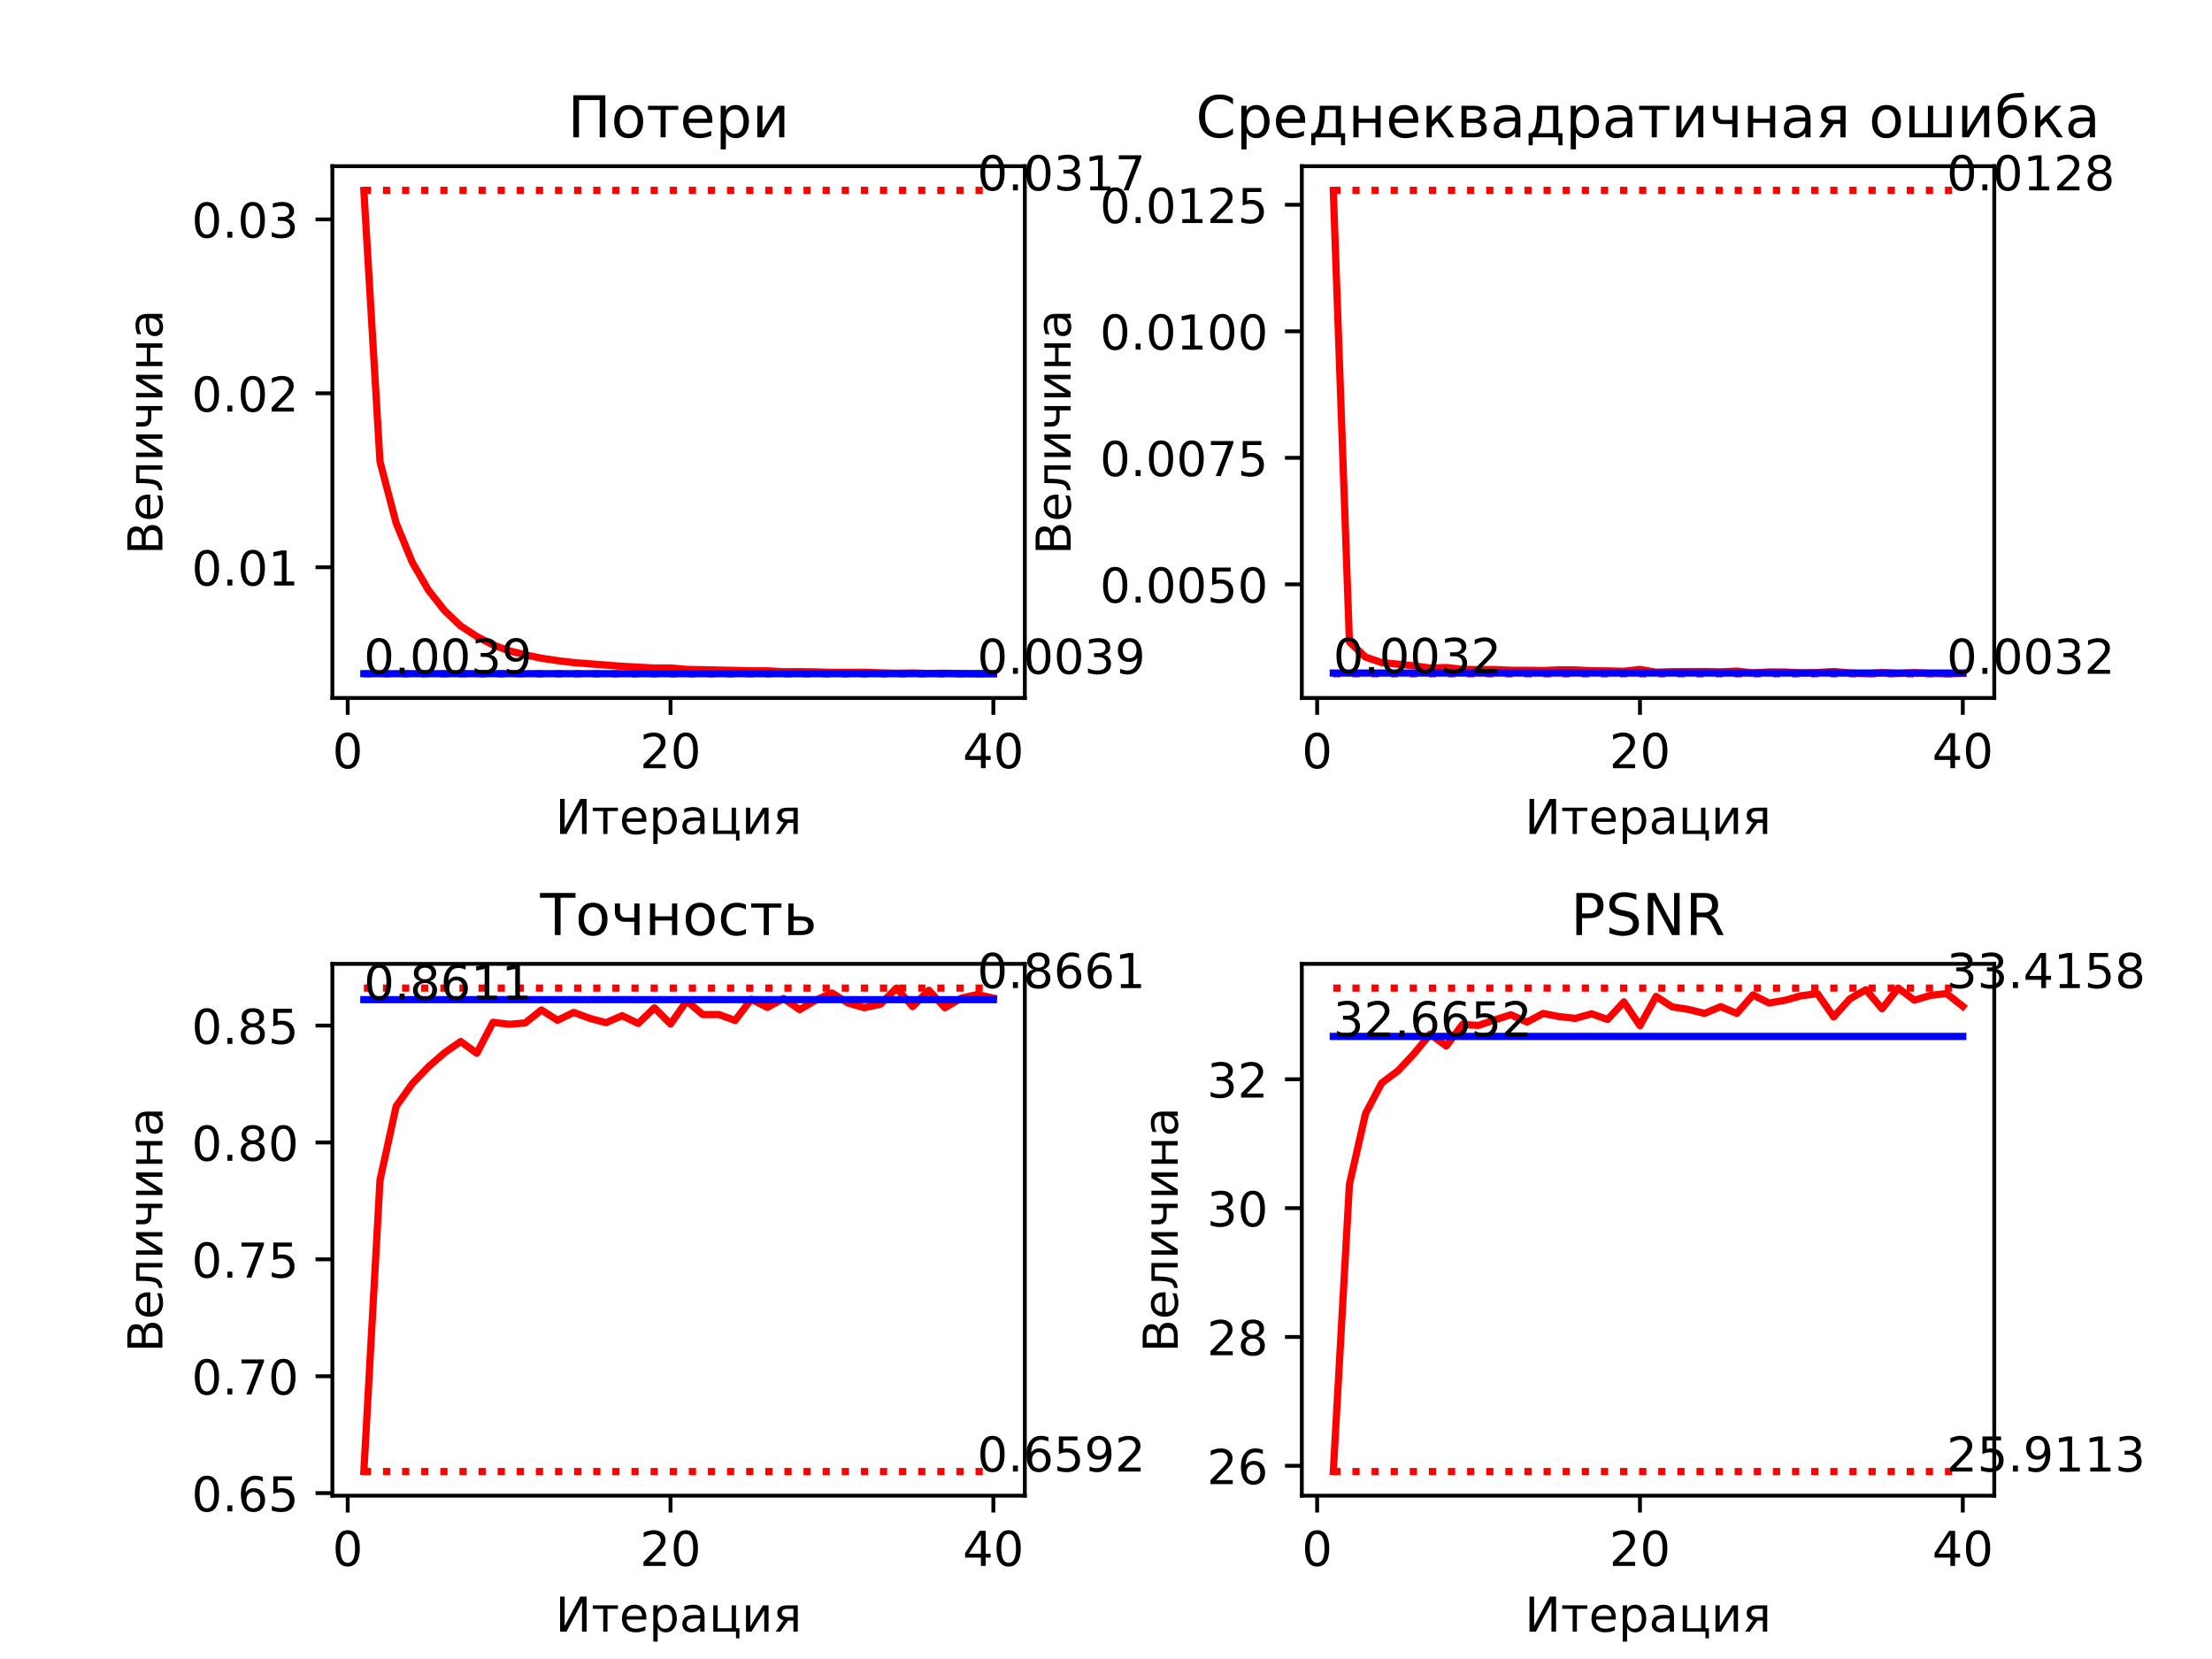 <?xml version="1.0" encoding="utf-8" standalone="no"?>
<!DOCTYPE svg PUBLIC "-//W3C//DTD SVG 1.1//EN"
  "http://www.w3.org/Graphics/SVG/1.1/DTD/svg11.dtd">
<!-- Created with matplotlib (http://matplotlib.org/) -->
<svg height="345pt" version="1.1" viewBox="0 0 460 345" width="460pt" xmlns="http://www.w3.org/2000/svg" xmlns:xlink="http://www.w3.org/1999/xlink">
 <defs>
  <style type="text/css">
*{stroke-linecap:butt;stroke-linejoin:round;}
  </style>
 </defs>
 <g id="figure_1">
  <g id="patch_1">
   <path d="M 0 345.6 
L 460.8 345.6 
L 460.8 0 
L 0 0 
z
" style="fill:#ffffff;"/>
  </g>
  <g id="axes_1">
   <g id="patch_2">
    <path d="M 69.12 145.152 
L 213.12 145.152 
L 213.12 34.56 
L 69.12 34.56 
z
" style="fill:#ffffff;"/>
   </g>
   <g id="matplotlib.axis_1">
    <g id="xtick_1">
     <g id="line2d_1">
      <defs>
       <path d="M 0 0 
L 0 3.5 
" id="ma424f1f63d" style="stroke:#000000;stroke-width:0.8;"/>
      </defs>
      <g>
       <use style="stroke:#000000;stroke-width:0.8;" x="72.309" xlink:href="#ma424f1f63d" y="145.152"/>
      </g>
     </g>
     <g id="text_1">
      <!-- 0 -->
      <defs>
       <path d="M 31.781 66.406 
Q 24.172 66.406 20.328 58.906 
Q 16.5 51.422 16.5 36.375 
Q 16.5 21.391 20.328 13.891 
Q 24.172 6.391 31.781 6.391 
Q 39.453 6.391 43.281 13.891 
Q 47.125 21.391 47.125 36.375 
Q 47.125 51.422 43.281 58.906 
Q 39.453 66.406 31.781 66.406 
z
M 31.781 74.219 
Q 44.047 74.219 50.516 64.516 
Q 56.984 54.828 56.984 36.375 
Q 56.984 17.969 50.516 8.266 
Q 44.047 -1.422 31.781 -1.422 
Q 19.531 -1.422 13.062 8.266 
Q 6.594 17.969 6.594 36.375 
Q 6.594 54.828 13.062 64.516 
Q 19.531 74.219 31.781 74.219 
z
" id="DejaVuSans-30"/>
      </defs>
      <g transform="translate(69.128 159.75)scale(0.1 -0.1)">
       <use xlink:href="#DejaVuSans-30"/>
      </g>
     </g>
    </g>
    <g id="xtick_2">
     <g id="line2d_2">
      <g>
       <use style="stroke:#000000;stroke-width:0.8;" x="139.442" xlink:href="#ma424f1f63d" y="145.152"/>
      </g>
     </g>
     <g id="text_2">
      <!-- 20 -->
      <defs>
       <path d="M 19.188 8.297 
L 53.609 8.297 
L 53.609 0 
L 7.328 0 
L 7.328 8.297 
Q 12.938 14.109 22.625 23.891 
Q 32.328 33.688 34.812 36.531 
Q 39.547 41.844 41.422 45.531 
Q 43.312 49.219 43.312 52.781 
Q 43.312 58.594 39.234 62.25 
Q 35.156 65.922 28.609 65.922 
Q 23.969 65.922 18.812 64.312 
Q 13.672 62.703 7.812 59.422 
L 7.812 69.391 
Q 13.766 71.781 18.938 73 
Q 24.125 74.219 28.422 74.219 
Q 39.75 74.219 46.484 68.547 
Q 53.219 62.891 53.219 53.422 
Q 53.219 48.922 51.531 44.891 
Q 49.859 40.875 45.406 35.406 
Q 44.188 33.984 37.641 27.219 
Q 31.109 20.453 19.188 8.297 
z
" id="DejaVuSans-32"/>
      </defs>
      <g transform="translate(133.079 159.75)scale(0.1 -0.1)">
       <use xlink:href="#DejaVuSans-32"/>
       <use x="63.623" xlink:href="#DejaVuSans-30"/>
      </g>
     </g>
    </g>
    <g id="xtick_3">
     <g id="line2d_3">
      <g>
       <use style="stroke:#000000;stroke-width:0.8;" x="206.575" xlink:href="#ma424f1f63d" y="145.152"/>
      </g>
     </g>
     <g id="text_3">
      <!-- 40 -->
      <defs>
       <path d="M 37.797 64.312 
L 12.891 25.391 
L 37.797 25.391 
z
M 35.203 72.906 
L 47.609 72.906 
L 47.609 25.391 
L 58.016 25.391 
L 58.016 17.188 
L 47.609 17.188 
L 47.609 0 
L 37.797 0 
L 37.797 17.188 
L 4.891 17.188 
L 4.891 26.703 
z
" id="DejaVuSans-34"/>
      </defs>
      <g transform="translate(200.212 159.75)scale(0.1 -0.1)">
       <use xlink:href="#DejaVuSans-34"/>
       <use x="63.623" xlink:href="#DejaVuSans-30"/>
      </g>
     </g>
    </g>
    <g id="text_4">
     <!-- Итерация -->
     <defs>
      <path d="M 64.984 72.906 
L 64.984 0 
L 55.422 0 
L 55.422 60.984 
L 23.094 0 
L 9.812 0 
L 9.812 72.906 
L 19.391 72.906 
L 19.391 11.922 
L 51.703 72.906 
z
" id="DejaVuSans-418"/>
      <path d="M 2.938 54.688 
L 55.328 54.688 
L 55.328 47.516 
L 33.547 47.516 
L 33.547 0 
L 24.703 0 
L 24.703 47.516 
L 2.938 47.516 
z
" id="DejaVuSans-442"/>
      <path d="M 56.203 29.594 
L 56.203 25.203 
L 14.891 25.203 
Q 15.484 15.922 20.484 11.062 
Q 25.484 6.203 34.422 6.203 
Q 39.594 6.203 44.453 7.469 
Q 49.312 8.734 54.109 11.281 
L 54.109 2.781 
Q 49.266 0.734 44.188 -0.344 
Q 39.109 -1.422 33.891 -1.422 
Q 20.797 -1.422 13.156 6.188 
Q 5.516 13.812 5.516 26.812 
Q 5.516 40.234 12.766 48.109 
Q 20.016 56 32.328 56 
Q 43.359 56 49.781 48.891 
Q 56.203 41.797 56.203 29.594 
z
M 47.219 32.234 
Q 47.125 39.594 43.094 43.984 
Q 39.062 48.391 32.422 48.391 
Q 24.906 48.391 20.391 44.141 
Q 15.875 39.891 15.188 32.172 
z
" id="DejaVuSans-435"/>
      <path d="M 18.109 8.203 
L 18.109 -20.797 
L 9.078 -20.797 
L 9.078 54.688 
L 18.109 54.688 
L 18.109 46.391 
Q 20.953 51.266 25.266 53.625 
Q 29.594 56 35.594 56 
Q 45.562 56 51.781 48.094 
Q 58.016 40.188 58.016 27.297 
Q 58.016 14.406 51.781 6.484 
Q 45.562 -1.422 35.594 -1.422 
Q 29.594 -1.422 25.266 0.953 
Q 20.953 3.328 18.109 8.203 
z
M 48.688 27.297 
Q 48.688 37.203 44.609 42.844 
Q 40.531 48.484 33.406 48.484 
Q 26.266 48.484 22.188 42.844 
Q 18.109 37.203 18.109 27.297 
Q 18.109 17.391 22.188 11.75 
Q 26.266 6.109 33.406 6.109 
Q 40.531 6.109 44.609 11.75 
Q 48.688 17.391 48.688 27.297 
z
" id="DejaVuSans-440"/>
      <path d="M 34.281 27.484 
Q 23.391 27.484 19.188 25 
Q 14.984 22.516 14.984 16.5 
Q 14.984 11.719 18.141 8.906 
Q 21.297 6.109 26.703 6.109 
Q 34.188 6.109 38.703 11.406 
Q 43.219 16.703 43.219 25.484 
L 43.219 27.484 
z
M 52.203 31.203 
L 52.203 0 
L 43.219 0 
L 43.219 8.297 
Q 40.141 3.328 35.547 0.953 
Q 30.953 -1.422 24.312 -1.422 
Q 15.922 -1.422 10.953 3.297 
Q 6 8.016 6 15.922 
Q 6 25.141 12.172 29.828 
Q 18.359 34.516 30.609 34.516 
L 43.219 34.516 
L 43.219 35.406 
Q 43.219 41.609 39.141 45 
Q 35.062 48.391 27.688 48.391 
Q 23 48.391 18.547 47.266 
Q 14.109 46.141 10.016 43.891 
L 10.016 52.203 
Q 14.938 54.109 19.578 55.047 
Q 24.219 56 28.609 56 
Q 40.484 56 46.344 49.844 
Q 52.203 43.703 52.203 31.203 
z
" id="DejaVuSans-430"/>
      <path d="M 56.297 0 
L 9.078 0 
L 9.078 54.688 
L 18.109 54.688 
L 18.109 7.172 
L 47.266 7.172 
L 47.266 54.688 
L 56.297 54.688 
L 56.297 7.172 
L 63.484 7.172 
L 63.484 -13.812 
L 56.297 -13.812 
z
" id="DejaVuSans-446"/>
      <path d="M 55.906 54.688 
L 55.906 0 
L 46.969 0 
L 46.969 43.891 
L 20.609 0 
L 9.078 0 
L 9.078 54.688 
L 18.016 54.688 
L 18.016 10.891 
L 44.344 54.688 
z
" id="DejaVuSans-438"/>
      <path d="M 18.453 38.922 
Q 18.453 34.859 21.578 32.562 
Q 24.703 30.281 30.516 30.281 
L 42.625 30.281 
L 42.625 47.516 
L 30.516 47.516 
Q 24.703 47.516 21.578 45.266 
Q 18.453 43.016 18.453 38.922 
z
M 5.672 0 
L 22.359 23.969 
Q 16.703 25.25 12.938 28.594 
Q 9.188 31.938 9.188 38.922 
Q 9.188 46.828 14.422 50.75 
Q 19.672 54.688 30.281 54.688 
L 51.656 54.688 
L 51.656 0 
L 42.625 0 
L 42.625 23.094 
L 31.453 23.094 
L 15.328 0 
z
" id="DejaVuSans-44f"/>
     </defs>
     <g transform="translate(115.492 173.429)scale(0.1 -0.1)">
      <use xlink:href="#DejaVuSans-418"/>
      <use x="74.805" xlink:href="#DejaVuSans-442"/>
      <use x="133.057" xlink:href="#DejaVuSans-435"/>
      <use x="194.58" xlink:href="#DejaVuSans-440"/>
      <use x="258.057" xlink:href="#DejaVuSans-430"/>
      <use x="319.336" xlink:href="#DejaVuSans-446"/>
      <use x="387.402" xlink:href="#DejaVuSans-438"/>
      <use x="452.393" xlink:href="#DejaVuSans-44f"/>
     </g>
    </g>
   </g>
   <g id="matplotlib.axis_2">
    <g id="ytick_1">
     <g id="line2d_4">
      <defs>
       <path d="M 0 0 
L -3.5 0 
" id="m6c29152d1c" style="stroke:#000000;stroke-width:0.8;"/>
      </defs>
      <g>
       <use style="stroke:#000000;stroke-width:0.8;" x="69.12" xlink:href="#m6c29152d1c" y="117.959"/>
      </g>
     </g>
     <g id="text_5">
      <!-- 0.01 -->
      <defs>
       <path d="M 10.688 12.406 
L 21 12.406 
L 21 0 
L 10.688 0 
z
" id="DejaVuSans-2e"/>
       <path d="M 12.406 8.297 
L 28.516 8.297 
L 28.516 63.922 
L 10.984 60.406 
L 10.984 69.391 
L 28.422 72.906 
L 38.281 72.906 
L 38.281 8.297 
L 54.391 8.297 
L 54.391 0 
L 12.406 0 
z
" id="DejaVuSans-31"/>
      </defs>
      <g transform="translate(39.854 121.758)scale(0.1 -0.1)">
       <use xlink:href="#DejaVuSans-30"/>
       <use x="63.623" xlink:href="#DejaVuSans-2e"/>
       <use x="95.41" xlink:href="#DejaVuSans-30"/>
       <use x="159.033" xlink:href="#DejaVuSans-31"/>
      </g>
     </g>
    </g>
    <g id="ytick_2">
     <g id="line2d_5">
      <g>
       <use style="stroke:#000000;stroke-width:0.8;" x="69.12" xlink:href="#m6c29152d1c" y="81.791"/>
      </g>
     </g>
     <g id="text_6">
      <!-- 0.02 -->
      <g transform="translate(39.854 85.59)scale(0.1 -0.1)">
       <use xlink:href="#DejaVuSans-30"/>
       <use x="63.623" xlink:href="#DejaVuSans-2e"/>
       <use x="95.41" xlink:href="#DejaVuSans-30"/>
       <use x="159.033" xlink:href="#DejaVuSans-32"/>
      </g>
     </g>
    </g>
    <g id="ytick_3">
     <g id="line2d_6">
      <g>
       <use style="stroke:#000000;stroke-width:0.8;" x="69.12" xlink:href="#m6c29152d1c" y="45.622"/>
      </g>
     </g>
     <g id="text_7">
      <!-- 0.03 -->
      <defs>
       <path d="M 40.578 39.312 
Q 47.656 37.797 51.625 33 
Q 55.609 28.219 55.609 21.188 
Q 55.609 10.406 48.188 4.484 
Q 40.766 -1.422 27.094 -1.422 
Q 22.516 -1.422 17.656 -0.516 
Q 12.797 0.391 7.625 2.203 
L 7.625 11.719 
Q 11.719 9.328 16.594 8.109 
Q 21.484 6.891 26.812 6.891 
Q 36.078 6.891 40.938 10.547 
Q 45.797 14.203 45.797 21.188 
Q 45.797 27.641 41.281 31.266 
Q 36.766 34.906 28.719 34.906 
L 20.219 34.906 
L 20.219 43.016 
L 29.109 43.016 
Q 36.375 43.016 40.234 45.922 
Q 44.094 48.828 44.094 54.297 
Q 44.094 59.906 40.109 62.906 
Q 36.141 65.922 28.719 65.922 
Q 24.656 65.922 20.016 65.031 
Q 15.375 64.156 9.812 62.312 
L 9.812 71.094 
Q 15.438 72.656 20.344 73.438 
Q 25.25 74.219 29.594 74.219 
Q 40.828 74.219 47.359 69.109 
Q 53.906 64.016 53.906 55.328 
Q 53.906 49.266 50.438 45.094 
Q 46.969 40.922 40.578 39.312 
z
" id="DejaVuSans-33"/>
      </defs>
      <g transform="translate(39.854 49.422)scale(0.1 -0.1)">
       <use xlink:href="#DejaVuSans-30"/>
       <use x="63.623" xlink:href="#DejaVuSans-2e"/>
       <use x="95.41" xlink:href="#DejaVuSans-30"/>
       <use x="159.033" xlink:href="#DejaVuSans-33"/>
      </g>
     </g>
    </g>
    <g id="text_8">
     <!-- Величина -->
     <defs>
      <path d="M 19.672 34.812 
L 19.672 8.109 
L 35.5 8.109 
Q 43.453 8.109 47.281 11.406 
Q 51.125 14.703 51.125 21.484 
Q 51.125 28.328 47.281 31.562 
Q 43.453 34.812 35.5 34.812 
z
M 19.672 64.797 
L 19.672 42.828 
L 34.281 42.828 
Q 41.5 42.828 45.031 45.531 
Q 48.578 48.25 48.578 53.812 
Q 48.578 59.328 45.031 62.062 
Q 41.5 64.797 34.281 64.797 
z
M 9.812 72.906 
L 35.016 72.906 
Q 46.297 72.906 52.391 68.219 
Q 58.5 63.531 58.5 54.891 
Q 58.5 48.188 55.375 44.234 
Q 52.25 40.281 46.188 39.312 
Q 53.469 37.75 57.5 32.781 
Q 61.531 27.828 61.531 20.406 
Q 61.531 10.641 54.891 5.312 
Q 48.25 0 35.984 0 
L 9.812 0 
z
" id="DejaVuSans-412"/>
      <path d="M 3.719 0 
L 3.719 7.469 
Q 12.594 8.844 15.328 14.984 
Q 18.656 23.641 18.656 45.75 
L 18.656 54.688 
L 55.609 54.688 
L 55.609 0 
L 46.625 0 
L 46.625 47.516 
L 27.641 47.516 
L 27.641 42.094 
Q 27.641 21 23.344 11.531 
Q 18.75 1.422 3.719 0 
z
" id="DejaVuSans-43b"/>
      <path d="M 41.016 0 
L 41.016 23 
L 24.266 23 
Q 16.797 23 11.812 27.641 
Q 7.328 31.844 7.328 40.828 
L 7.328 54.688 
L 16.312 54.688 
L 16.312 41.656 
Q 16.312 35.938 18.844 33.062 
Q 21.438 30.172 26.516 30.172 
L 41.016 30.172 
L 41.016 54.688 
L 50 54.688 
L 50 0 
z
" id="DejaVuSans-447"/>
      <path d="M 9.078 54.688 
L 18.109 54.688 
L 18.109 32.375 
L 47.266 32.375 
L 47.266 54.688 
L 56.297 54.688 
L 56.297 0 
L 47.266 0 
L 47.266 25.203 
L 18.109 25.203 
L 18.109 0 
L 9.078 0 
z
" id="DejaVuSans-43d"/>
     </defs>
     <g transform="translate(33.775 115.344)rotate(-90)scale(0.1 -0.1)">
      <use xlink:href="#DejaVuSans-412"/>
      <use x="68.604" xlink:href="#DejaVuSans-435"/>
      <use x="130.127" xlink:href="#DejaVuSans-43b"/>
      <use x="194.043" xlink:href="#DejaVuSans-438"/>
      <use x="259.033" xlink:href="#DejaVuSans-447"/>
      <use x="318.115" xlink:href="#DejaVuSans-438"/>
      <use x="383.105" xlink:href="#DejaVuSans-43d"/>
      <use x="448.486" xlink:href="#DejaVuSans-430"/>
     </g>
    </g>
   </g>
   <g id="line2d_7">
    <path clip-path="url(#p3908dfd0d1)" d="M 75.665 39.587 
L 79.022 96.002 
L 82.379 108.771 
L 85.735 116.943 
L 89.092 122.717 
L 92.449 126.989 
L 95.805 130.174 
L 99.162 132.363 
L 102.519 134.12 
L 105.875 135.321 
L 109.232 136.177 
L 112.589 136.883 
L 115.945 137.385 
L 119.302 137.795 
L 122.658 138.05 
L 126.015 138.305 
L 129.372 138.567 
L 132.728 138.746 
L 136.085 138.916 
L 139.442 138.906 
L 142.798 139.203 
L 146.155 139.266 
L 149.512 139.345 
L 152.868 139.415 
L 156.225 139.5 
L 159.582 139.497 
L 162.938 139.687 
L 166.295 139.672 
L 169.651 139.722 
L 173.008 139.82 
L 176.365 139.814 
L 179.721 139.787 
L 183.078 139.926 
L 186.435 140.003 
L 189.791 139.951 
L 193.148 140.039 
L 196.505 139.996 
L 199.861 140.079 
L 203.218 140.125 
L 206.575 140.105 
" style="fill:none;stroke:#ff0000;stroke-linecap:square;stroke-width:1.5;"/>
   </g>
   <g id="line2d_8">
    <path clip-path="url(#p3908dfd0d1)" d="M 75.665 39.587 
L 79.022 39.587 
L 82.379 39.587 
L 85.735 39.587 
L 89.092 39.587 
L 92.449 39.587 
L 95.805 39.587 
L 99.162 39.587 
L 102.519 39.587 
L 105.875 39.587 
L 109.232 39.587 
L 112.589 39.587 
L 115.945 39.587 
L 119.302 39.587 
L 122.658 39.587 
L 126.015 39.587 
L 129.372 39.587 
L 132.728 39.587 
L 136.085 39.587 
L 139.442 39.587 
L 142.798 39.587 
L 146.155 39.587 
L 149.512 39.587 
L 152.868 39.587 
L 156.225 39.587 
L 159.582 39.587 
L 162.938 39.587 
L 166.295 39.587 
L 169.651 39.587 
L 173.008 39.587 
L 176.365 39.587 
L 179.721 39.587 
L 183.078 39.587 
L 186.435 39.587 
L 189.791 39.587 
L 193.148 39.587 
L 196.505 39.587 
L 199.861 39.587 
L 203.218 39.587 
L 206.575 39.587 
" style="fill:none;stroke:#ff0000;stroke-dasharray:1.5,2.475;stroke-dashoffset:0;stroke-width:1.5;"/>
   </g>
   <g id="line2d_9">
    <path clip-path="url(#p3908dfd0d1)" d="M 75.665 140.125 
L 79.022 140.125 
L 82.379 140.125 
L 85.735 140.125 
L 89.092 140.125 
L 92.449 140.125 
L 95.805 140.125 
L 99.162 140.125 
L 102.519 140.125 
L 105.875 140.125 
L 109.232 140.125 
L 112.589 140.125 
L 115.945 140.125 
L 119.302 140.125 
L 122.658 140.125 
L 126.015 140.125 
L 129.372 140.125 
L 132.728 140.125 
L 136.085 140.125 
L 139.442 140.125 
L 142.798 140.125 
L 146.155 140.125 
L 149.512 140.125 
L 152.868 140.125 
L 156.225 140.125 
L 159.582 140.125 
L 162.938 140.125 
L 166.295 140.125 
L 169.651 140.125 
L 173.008 140.125 
L 176.365 140.125 
L 179.721 140.125 
L 183.078 140.125 
L 186.435 140.125 
L 189.791 140.125 
L 193.148 140.125 
L 196.505 140.125 
L 199.861 140.125 
L 203.218 140.125 
L 206.575 140.125 
" style="fill:none;stroke:#ff0000;stroke-dasharray:1.5,2.475;stroke-dashoffset:0;stroke-width:1.5;"/>
   </g>
   <g id="line2d_10">
    <path clip-path="url(#p3908dfd0d1)" d="M 75.665 140.096 
L 79.022 140.096 
L 82.379 140.096 
L 85.735 140.096 
L 89.092 140.096 
L 92.449 140.096 
L 95.805 140.096 
L 99.162 140.096 
L 102.519 140.096 
L 105.875 140.096 
L 109.232 140.096 
L 112.589 140.096 
L 115.945 140.096 
L 119.302 140.096 
L 122.658 140.096 
L 126.015 140.096 
L 129.372 140.096 
L 132.728 140.096 
L 136.085 140.096 
L 139.442 140.096 
L 142.798 140.096 
L 146.155 140.096 
L 149.512 140.096 
L 152.868 140.096 
L 156.225 140.096 
L 159.582 140.096 
L 162.938 140.096 
L 166.295 140.096 
L 169.651 140.096 
L 173.008 140.096 
L 176.365 140.096 
L 179.721 140.096 
L 183.078 140.096 
L 186.435 140.096 
L 189.791 140.096 
L 193.148 140.096 
L 196.505 140.096 
L 199.861 140.096 
L 203.218 140.096 
L 206.575 140.096 
" style="fill:none;stroke:#0000ff;stroke-linecap:square;stroke-width:1.5;"/>
   </g>
   <g id="patch_3">
    <path d="M 69.12 145.152 
L 69.12 34.56 
" style="fill:none;stroke:#000000;stroke-linecap:square;stroke-linejoin:miter;stroke-width:0.8;"/>
   </g>
   <g id="patch_4">
    <path d="M 213.12 145.152 
L 213.12 34.56 
" style="fill:none;stroke:#000000;stroke-linecap:square;stroke-linejoin:miter;stroke-width:0.8;"/>
   </g>
   <g id="patch_5">
    <path d="M 69.12 145.152 
L 213.12 145.152 
" style="fill:none;stroke:#000000;stroke-linecap:square;stroke-linejoin:miter;stroke-width:0.8;"/>
   </g>
   <g id="patch_6">
    <path d="M 69.12 34.56 
L 213.12 34.56 
" style="fill:none;stroke:#000000;stroke-linecap:square;stroke-linejoin:miter;stroke-width:0.8;"/>
   </g>
   <g id="text_9">
    <!-- 0.0317 -->
    <defs>
     <path d="M 8.203 72.906 
L 55.078 72.906 
L 55.078 68.703 
L 28.609 0 
L 18.312 0 
L 43.219 64.594 
L 8.203 64.594 
z
" id="DejaVuSans-37"/>
    </defs>
    <g transform="translate(203.218 39.587)scale(0.1 -0.1)">
     <use xlink:href="#DejaVuSans-30"/>
     <use x="63.623" xlink:href="#DejaVuSans-2e"/>
     <use x="95.41" xlink:href="#DejaVuSans-30"/>
     <use x="159.033" xlink:href="#DejaVuSans-33"/>
     <use x="222.656" xlink:href="#DejaVuSans-31"/>
     <use x="286.279" xlink:href="#DejaVuSans-37"/>
    </g>
   </g>
   <g id="text_10">
    <!-- 0.0039 -->
    <defs>
     <path d="M 10.984 1.516 
L 10.984 10.5 
Q 14.703 8.734 18.5 7.812 
Q 22.312 6.891 25.984 6.891 
Q 35.75 6.891 40.891 13.453 
Q 46.047 20.016 46.781 33.406 
Q 43.953 29.203 39.594 26.953 
Q 35.25 24.703 29.984 24.703 
Q 19.047 24.703 12.672 31.312 
Q 6.297 37.938 6.297 49.422 
Q 6.297 60.641 12.938 67.422 
Q 19.578 74.219 30.609 74.219 
Q 43.266 74.219 49.922 64.516 
Q 56.594 54.828 56.594 36.375 
Q 56.594 19.141 48.406 8.859 
Q 40.234 -1.422 26.422 -1.422 
Q 22.703 -1.422 18.891 -0.688 
Q 15.094 0.047 10.984 1.516 
z
M 30.609 32.422 
Q 37.25 32.422 41.125 36.953 
Q 45.016 41.5 45.016 49.422 
Q 45.016 57.281 41.125 61.844 
Q 37.25 66.406 30.609 66.406 
Q 23.969 66.406 20.094 61.844 
Q 16.219 57.281 16.219 49.422 
Q 16.219 41.5 20.094 36.953 
Q 23.969 32.422 30.609 32.422 
z
" id="DejaVuSans-39"/>
    </defs>
    <g transform="translate(203.218 140.125)scale(0.1 -0.1)">
     <use xlink:href="#DejaVuSans-30"/>
     <use x="63.623" xlink:href="#DejaVuSans-2e"/>
     <use x="95.41" xlink:href="#DejaVuSans-30"/>
     <use x="159.033" xlink:href="#DejaVuSans-30"/>
     <use x="222.656" xlink:href="#DejaVuSans-33"/>
     <use x="286.279" xlink:href="#DejaVuSans-39"/>
    </g>
   </g>
   <g id="text_11">
    <!-- 0.0039 -->
    <g transform="translate(75.665 140.096)scale(0.1 -0.1)">
     <use xlink:href="#DejaVuSans-30"/>
     <use x="63.623" xlink:href="#DejaVuSans-2e"/>
     <use x="95.41" xlink:href="#DejaVuSans-30"/>
     <use x="159.033" xlink:href="#DejaVuSans-30"/>
     <use x="222.656" xlink:href="#DejaVuSans-33"/>
     <use x="286.279" xlink:href="#DejaVuSans-39"/>
    </g>
   </g>
   <g id="text_12">
    <!-- Потери -->
    <defs>
     <path d="M 65.375 72.906 
L 65.375 0 
L 55.516 0 
L 55.516 64.594 
L 19.672 64.594 
L 19.672 0 
L 9.812 0 
L 9.812 72.906 
z
" id="DejaVuSans-41f"/>
     <path d="M 30.609 48.391 
Q 23.391 48.391 19.188 42.75 
Q 14.984 37.109 14.984 27.297 
Q 14.984 17.484 19.156 11.844 
Q 23.344 6.203 30.609 6.203 
Q 37.797 6.203 41.984 11.859 
Q 46.188 17.531 46.188 27.297 
Q 46.188 37.016 41.984 42.703 
Q 37.797 48.391 30.609 48.391 
z
M 30.609 56 
Q 42.328 56 49.016 48.375 
Q 55.719 40.766 55.719 27.297 
Q 55.719 13.875 49.016 6.219 
Q 42.328 -1.422 30.609 -1.422 
Q 18.844 -1.422 12.172 6.219 
Q 5.516 13.875 5.516 27.297 
Q 5.516 40.766 12.172 48.375 
Q 18.844 56 30.609 56 
z
" id="DejaVuSans-43e"/>
    </defs>
    <g transform="translate(118.042 28.56)scale(0.12 -0.12)">
     <use xlink:href="#DejaVuSans-41f"/>
     <use x="75.195" xlink:href="#DejaVuSans-43e"/>
     <use x="136.377" xlink:href="#DejaVuSans-442"/>
     <use x="194.629" xlink:href="#DejaVuSans-435"/>
     <use x="256.152" xlink:href="#DejaVuSans-440"/>
     <use x="319.629" xlink:href="#DejaVuSans-438"/>
    </g>
   </g>
  </g>
  <g id="axes_2">
   <g id="patch_7">
    <path d="M 270.72 145.152 
L 414.72 145.152 
L 414.72 34.56 
L 270.72 34.56 
z
" style="fill:#ffffff;"/>
   </g>
   <g id="matplotlib.axis_3">
    <g id="xtick_4">
     <g id="line2d_11">
      <g>
       <use style="stroke:#000000;stroke-width:0.8;" x="273.909" xlink:href="#ma424f1f63d" y="145.152"/>
      </g>
     </g>
     <g id="text_13">
      <!-- 0 -->
      <g transform="translate(270.728 159.75)scale(0.1 -0.1)">
       <use xlink:href="#DejaVuSans-30"/>
      </g>
     </g>
    </g>
    <g id="xtick_5">
     <g id="line2d_12">
      <g>
       <use style="stroke:#000000;stroke-width:0.8;" x="341.042" xlink:href="#ma424f1f63d" y="145.152"/>
      </g>
     </g>
     <g id="text_14">
      <!-- 20 -->
      <g transform="translate(334.679 159.75)scale(0.1 -0.1)">
       <use xlink:href="#DejaVuSans-32"/>
       <use x="63.623" xlink:href="#DejaVuSans-30"/>
      </g>
     </g>
    </g>
    <g id="xtick_6">
     <g id="line2d_13">
      <g>
       <use style="stroke:#000000;stroke-width:0.8;" x="408.175" xlink:href="#ma424f1f63d" y="145.152"/>
      </g>
     </g>
     <g id="text_15">
      <!-- 40 -->
      <g transform="translate(401.812 159.75)scale(0.1 -0.1)">
       <use xlink:href="#DejaVuSans-34"/>
       <use x="63.623" xlink:href="#DejaVuSans-30"/>
      </g>
     </g>
    </g>
    <g id="text_16">
     <!-- Итерация -->
     <g transform="translate(317.092 173.429)scale(0.1 -0.1)">
      <use xlink:href="#DejaVuSans-418"/>
      <use x="74.805" xlink:href="#DejaVuSans-442"/>
      <use x="133.057" xlink:href="#DejaVuSans-435"/>
      <use x="194.58" xlink:href="#DejaVuSans-440"/>
      <use x="258.057" xlink:href="#DejaVuSans-430"/>
      <use x="319.336" xlink:href="#DejaVuSans-446"/>
      <use x="387.402" xlink:href="#DejaVuSans-438"/>
      <use x="452.393" xlink:href="#DejaVuSans-44f"/>
     </g>
    </g>
   </g>
   <g id="matplotlib.axis_4">
    <g id="ytick_4">
     <g id="line2d_14">
      <g>
       <use style="stroke:#000000;stroke-width:0.8;" x="270.72" xlink:href="#m6c29152d1c" y="121.516"/>
      </g>
     </g>
     <g id="text_17">
      <!-- 0.0050 -->
      <defs>
       <path d="M 10.797 72.906 
L 49.516 72.906 
L 49.516 64.594 
L 19.828 64.594 
L 19.828 46.734 
Q 21.969 47.469 24.109 47.828 
Q 26.266 48.188 28.422 48.188 
Q 40.625 48.188 47.75 41.5 
Q 54.891 34.812 54.891 23.391 
Q 54.891 11.625 47.562 5.094 
Q 40.234 -1.422 26.906 -1.422 
Q 22.312 -1.422 17.547 -0.641 
Q 12.797 0.141 7.719 1.703 
L 7.719 11.625 
Q 12.109 9.234 16.797 8.062 
Q 21.484 6.891 26.703 6.891 
Q 35.156 6.891 40.078 11.328 
Q 45.016 15.766 45.016 23.391 
Q 45.016 31 40.078 35.438 
Q 35.156 39.891 26.703 39.891 
Q 22.75 39.891 18.812 39.016 
Q 14.891 38.141 10.797 36.281 
z
" id="DejaVuSans-35"/>
      </defs>
      <g transform="translate(228.729 125.315)scale(0.1 -0.1)">
       <use xlink:href="#DejaVuSans-30"/>
       <use x="63.623" xlink:href="#DejaVuSans-2e"/>
       <use x="95.41" xlink:href="#DejaVuSans-30"/>
       <use x="159.033" xlink:href="#DejaVuSans-30"/>
       <use x="222.656" xlink:href="#DejaVuSans-35"/>
       <use x="286.279" xlink:href="#DejaVuSans-30"/>
      </g>
     </g>
    </g>
    <g id="ytick_5">
     <g id="line2d_15">
      <g>
       <use style="stroke:#000000;stroke-width:0.8;" x="270.72" xlink:href="#m6c29152d1c" y="95.206"/>
      </g>
     </g>
     <g id="text_18">
      <!-- 0.0075 -->
      <g transform="translate(228.729 99.006)scale(0.1 -0.1)">
       <use xlink:href="#DejaVuSans-30"/>
       <use x="63.623" xlink:href="#DejaVuSans-2e"/>
       <use x="95.41" xlink:href="#DejaVuSans-30"/>
       <use x="159.033" xlink:href="#DejaVuSans-30"/>
       <use x="222.656" xlink:href="#DejaVuSans-37"/>
       <use x="286.279" xlink:href="#DejaVuSans-35"/>
      </g>
     </g>
    </g>
    <g id="ytick_6">
     <g id="line2d_16">
      <g>
       <use style="stroke:#000000;stroke-width:0.8;" x="270.72" xlink:href="#m6c29152d1c" y="68.896"/>
      </g>
     </g>
     <g id="text_19">
      <!-- 0.0100 -->
      <g transform="translate(228.729 72.696)scale(0.1 -0.1)">
       <use xlink:href="#DejaVuSans-30"/>
       <use x="63.623" xlink:href="#DejaVuSans-2e"/>
       <use x="95.41" xlink:href="#DejaVuSans-30"/>
       <use x="159.033" xlink:href="#DejaVuSans-31"/>
       <use x="222.656" xlink:href="#DejaVuSans-30"/>
       <use x="286.279" xlink:href="#DejaVuSans-30"/>
      </g>
     </g>
    </g>
    <g id="ytick_7">
     <g id="line2d_17">
      <g>
       <use style="stroke:#000000;stroke-width:0.8;" x="270.72" xlink:href="#m6c29152d1c" y="42.587"/>
      </g>
     </g>
     <g id="text_20">
      <!-- 0.0125 -->
      <g transform="translate(228.729 46.386)scale(0.1 -0.1)">
       <use xlink:href="#DejaVuSans-30"/>
       <use x="63.623" xlink:href="#DejaVuSans-2e"/>
       <use x="95.41" xlink:href="#DejaVuSans-30"/>
       <use x="159.033" xlink:href="#DejaVuSans-31"/>
       <use x="222.656" xlink:href="#DejaVuSans-32"/>
       <use x="286.279" xlink:href="#DejaVuSans-35"/>
      </g>
     </g>
    </g>
    <g id="text_21">
     <!-- Величина -->
     <g transform="translate(222.65 115.344)rotate(-90)scale(0.1 -0.1)">
      <use xlink:href="#DejaVuSans-412"/>
      <use x="68.604" xlink:href="#DejaVuSans-435"/>
      <use x="130.127" xlink:href="#DejaVuSans-43b"/>
      <use x="194.043" xlink:href="#DejaVuSans-438"/>
      <use x="259.033" xlink:href="#DejaVuSans-447"/>
      <use x="318.115" xlink:href="#DejaVuSans-438"/>
      <use x="383.105" xlink:href="#DejaVuSans-43d"/>
      <use x="448.486" xlink:href="#DejaVuSans-430"/>
     </g>
    </g>
   </g>
   <g id="line2d_18">
    <path clip-path="url(#p1e2d0d232b)" d="M 277.265 39.587 
L 280.622 133.501 
L 283.979 136.655 
L 287.335 137.791 
L 290.692 138.116 
L 294.049 138.464 
L 297.405 138.923 
L 300.762 138.809 
L 304.119 139.203 
L 307.475 139.249 
L 310.832 139.223 
L 314.189 139.382 
L 317.545 139.386 
L 320.902 139.441 
L 324.258 139.292 
L 327.615 139.311 
L 330.972 139.483 
L 334.328 139.509 
L 337.685 139.595 
L 341.042 139.201 
L 344.398 139.783 
L 347.755 139.677 
L 351.112 139.66 
L 354.468 139.646 
L 357.825 139.715 
L 361.182 139.553 
L 364.538 139.939 
L 367.895 139.733 
L 371.251 139.753 
L 374.608 139.931 
L 377.965 139.856 
L 381.321 139.637 
L 384.678 139.955 
L 388.035 140.101 
L 391.391 139.868 
L 394.748 140.058 
L 398.105 139.872 
L 401.461 140.048 
L 404.818 140.125 
L 408.175 140.013 
" style="fill:none;stroke:#ff0000;stroke-linecap:square;stroke-width:1.5;"/>
   </g>
   <g id="line2d_19">
    <path clip-path="url(#p1e2d0d232b)" d="M 277.265 39.587 
L 280.622 39.587 
L 283.979 39.587 
L 287.335 39.587 
L 290.692 39.587 
L 294.049 39.587 
L 297.405 39.587 
L 300.762 39.587 
L 304.119 39.587 
L 307.475 39.587 
L 310.832 39.587 
L 314.189 39.587 
L 317.545 39.587 
L 320.902 39.587 
L 324.258 39.587 
L 327.615 39.587 
L 330.972 39.587 
L 334.328 39.587 
L 337.685 39.587 
L 341.042 39.587 
L 344.398 39.587 
L 347.755 39.587 
L 351.112 39.587 
L 354.468 39.587 
L 357.825 39.587 
L 361.182 39.587 
L 364.538 39.587 
L 367.895 39.587 
L 371.251 39.587 
L 374.608 39.587 
L 377.965 39.587 
L 381.321 39.587 
L 384.678 39.587 
L 388.035 39.587 
L 391.391 39.587 
L 394.748 39.587 
L 398.105 39.587 
L 401.461 39.587 
L 404.818 39.587 
L 408.175 39.587 
" style="fill:none;stroke:#ff0000;stroke-dasharray:1.5,2.475;stroke-dashoffset:0;stroke-width:1.5;"/>
   </g>
   <g id="line2d_20">
    <path clip-path="url(#p1e2d0d232b)" d="M 277.265 140.125 
L 280.622 140.125 
L 283.979 140.125 
L 287.335 140.125 
L 290.692 140.125 
L 294.049 140.125 
L 297.405 140.125 
L 300.762 140.125 
L 304.119 140.125 
L 307.475 140.125 
L 310.832 140.125 
L 314.189 140.125 
L 317.545 140.125 
L 320.902 140.125 
L 324.258 140.125 
L 327.615 140.125 
L 330.972 140.125 
L 334.328 140.125 
L 337.685 140.125 
L 341.042 140.125 
L 344.398 140.125 
L 347.755 140.125 
L 351.112 140.125 
L 354.468 140.125 
L 357.825 140.125 
L 361.182 140.125 
L 364.538 140.125 
L 367.895 140.125 
L 371.251 140.125 
L 374.608 140.125 
L 377.965 140.125 
L 381.321 140.125 
L 384.678 140.125 
L 388.035 140.125 
L 391.391 140.125 
L 394.748 140.125 
L 398.105 140.125 
L 401.461 140.125 
L 404.818 140.125 
L 408.175 140.125 
" style="fill:none;stroke:#ff0000;stroke-dasharray:1.5,2.475;stroke-dashoffset:0;stroke-width:1.5;"/>
   </g>
   <g id="line2d_21">
    <path clip-path="url(#p1e2d0d232b)" d="M 277.265 139.964 
L 280.622 139.964 
L 283.979 139.964 
L 287.335 139.964 
L 290.692 139.964 
L 294.049 139.964 
L 297.405 139.964 
L 300.762 139.964 
L 304.119 139.964 
L 307.475 139.964 
L 310.832 139.964 
L 314.189 139.964 
L 317.545 139.964 
L 320.902 139.964 
L 324.258 139.964 
L 327.615 139.964 
L 330.972 139.964 
L 334.328 139.964 
L 337.685 139.964 
L 341.042 139.964 
L 344.398 139.964 
L 347.755 139.964 
L 351.112 139.964 
L 354.468 139.964 
L 357.825 139.964 
L 361.182 139.964 
L 364.538 139.964 
L 367.895 139.964 
L 371.251 139.964 
L 374.608 139.964 
L 377.965 139.964 
L 381.321 139.964 
L 384.678 139.964 
L 388.035 139.964 
L 391.391 139.964 
L 394.748 139.964 
L 398.105 139.964 
L 401.461 139.964 
L 404.818 139.964 
L 408.175 139.964 
" style="fill:none;stroke:#0000ff;stroke-linecap:square;stroke-width:1.5;"/>
   </g>
   <g id="patch_8">
    <path d="M 270.72 145.152 
L 270.72 34.56 
" style="fill:none;stroke:#000000;stroke-linecap:square;stroke-linejoin:miter;stroke-width:0.8;"/>
   </g>
   <g id="patch_9">
    <path d="M 414.72 145.152 
L 414.72 34.56 
" style="fill:none;stroke:#000000;stroke-linecap:square;stroke-linejoin:miter;stroke-width:0.8;"/>
   </g>
   <g id="patch_10">
    <path d="M 270.72 145.152 
L 414.72 145.152 
" style="fill:none;stroke:#000000;stroke-linecap:square;stroke-linejoin:miter;stroke-width:0.8;"/>
   </g>
   <g id="patch_11">
    <path d="M 270.72 34.56 
L 414.72 34.56 
" style="fill:none;stroke:#000000;stroke-linecap:square;stroke-linejoin:miter;stroke-width:0.8;"/>
   </g>
   <g id="text_22">
    <!-- 0.0128 -->
    <defs>
     <path d="M 31.781 34.625 
Q 24.75 34.625 20.719 30.859 
Q 16.703 27.094 16.703 20.516 
Q 16.703 13.922 20.719 10.156 
Q 24.75 6.391 31.781 6.391 
Q 38.812 6.391 42.859 10.172 
Q 46.922 13.969 46.922 20.516 
Q 46.922 27.094 42.891 30.859 
Q 38.875 34.625 31.781 34.625 
z
M 21.922 38.812 
Q 15.578 40.375 12.031 44.719 
Q 8.5 49.078 8.5 55.328 
Q 8.5 64.062 14.719 69.141 
Q 20.953 74.219 31.781 74.219 
Q 42.672 74.219 48.875 69.141 
Q 55.078 64.062 55.078 55.328 
Q 55.078 49.078 51.531 44.719 
Q 48 40.375 41.703 38.812 
Q 48.828 37.156 52.797 32.312 
Q 56.781 27.484 56.781 20.516 
Q 56.781 9.906 50.312 4.234 
Q 43.844 -1.422 31.781 -1.422 
Q 19.734 -1.422 13.25 4.234 
Q 6.781 9.906 6.781 20.516 
Q 6.781 27.484 10.781 32.312 
Q 14.797 37.156 21.922 38.812 
z
M 18.312 54.391 
Q 18.312 48.734 21.844 45.562 
Q 25.391 42.391 31.781 42.391 
Q 38.141 42.391 41.719 45.562 
Q 45.312 48.734 45.312 54.391 
Q 45.312 60.062 41.719 63.234 
Q 38.141 66.406 31.781 66.406 
Q 25.391 66.406 21.844 63.234 
Q 18.312 60.062 18.312 54.391 
z
" id="DejaVuSans-38"/>
    </defs>
    <g transform="translate(404.818 39.587)scale(0.1 -0.1)">
     <use xlink:href="#DejaVuSans-30"/>
     <use x="63.623" xlink:href="#DejaVuSans-2e"/>
     <use x="95.41" xlink:href="#DejaVuSans-30"/>
     <use x="159.033" xlink:href="#DejaVuSans-31"/>
     <use x="222.656" xlink:href="#DejaVuSans-32"/>
     <use x="286.279" xlink:href="#DejaVuSans-38"/>
    </g>
   </g>
   <g id="text_23">
    <!-- 0.0032 -->
    <g transform="translate(404.818 140.125)scale(0.1 -0.1)">
     <use xlink:href="#DejaVuSans-30"/>
     <use x="63.623" xlink:href="#DejaVuSans-2e"/>
     <use x="95.41" xlink:href="#DejaVuSans-30"/>
     <use x="159.033" xlink:href="#DejaVuSans-30"/>
     <use x="222.656" xlink:href="#DejaVuSans-33"/>
     <use x="286.279" xlink:href="#DejaVuSans-32"/>
    </g>
   </g>
   <g id="text_24">
    <!-- 0.0032 -->
    <g transform="translate(277.265 139.964)scale(0.1 -0.1)">
     <use xlink:href="#DejaVuSans-30"/>
     <use x="63.623" xlink:href="#DejaVuSans-2e"/>
     <use x="95.41" xlink:href="#DejaVuSans-30"/>
     <use x="159.033" xlink:href="#DejaVuSans-30"/>
     <use x="222.656" xlink:href="#DejaVuSans-33"/>
     <use x="286.279" xlink:href="#DejaVuSans-32"/>
    </g>
   </g>
   <g id="text_25">
    <!-- Среднеквадратичная ошибка -->
    <defs>
     <path d="M 64.406 67.281 
L 64.406 56.891 
Q 59.422 61.531 53.781 63.812 
Q 48.141 66.109 41.797 66.109 
Q 29.297 66.109 22.656 58.469 
Q 16.016 50.828 16.016 36.375 
Q 16.016 21.969 22.656 14.328 
Q 29.297 6.688 41.797 6.688 
Q 48.141 6.688 53.781 8.984 
Q 59.422 11.281 64.406 15.922 
L 64.406 5.609 
Q 59.234 2.094 53.438 0.328 
Q 47.656 -1.422 41.219 -1.422 
Q 24.656 -1.422 15.125 8.703 
Q 5.609 18.844 5.609 36.375 
Q 5.609 53.953 15.125 64.078 
Q 24.656 74.219 41.219 74.219 
Q 47.75 74.219 53.531 72.484 
Q 59.328 70.75 64.406 67.281 
z
" id="DejaVuSans-421"/>
     <path d="M 21.625 7.172 
L 47.703 7.172 
L 47.703 47.516 
L 28.812 47.516 
L 28.812 40.672 
Q 28.812 20.562 23.047 9.812 
z
M 8.594 7.172 
Q 13.031 9.125 14.984 13.281 
Q 19.781 23.578 19.781 44.344 
L 19.781 54.688 
L 56.734 54.688 
L 56.734 7.172 
L 63.922 7.172 
L 63.922 -13.812 
L 56.734 -13.812 
L 56.734 0 
L 12.406 0 
L 12.406 -13.812 
L 5.219 -13.812 
L 5.219 7.172 
z
" id="DejaVuSans-434"/>
     <path d="M 9.078 54.688 
L 18.016 54.688 
L 18.016 29 
L 43.359 54.688 
L 54.391 54.688 
L 33.5 33.547 
L 57.078 0 
L 47.016 0 
L 27.641 27.594 
L 18.016 17.828 
L 18.016 0 
L 9.078 0 
z
" id="DejaVuSans-43a"/>
     <path d="M 18.062 25.203 
L 18.062 7.172 
L 30.859 7.172 
Q 37.016 7.172 40.234 9.484 
Q 43.453 11.812 43.453 16.219 
Q 43.453 20.609 40.234 22.906 
Q 37.016 25.203 30.859 25.203 
z
M 18.062 47.516 
L 18.062 32.375 
L 29.891 32.375 
Q 34.969 32.375 38.188 34.391 
Q 41.406 36.422 41.406 40.047 
Q 41.406 43.656 38.188 45.578 
Q 34.969 47.516 29.891 47.516 
z
M 9.078 54.688 
L 30.469 54.688 
Q 40.094 54.688 45.266 51.172 
Q 50.438 47.656 50.438 41.156 
Q 50.438 36.141 47.797 33.172 
Q 45.172 30.219 39.984 29.5 
Q 46.188 28.328 49.609 24.609 
Q 53.031 20.906 53.031 15.328 
Q 53.031 8.016 47.391 4 
Q 41.75 0 31.297 0 
L 9.078 0 
z
" id="DejaVuSans-432"/>
     <path id="DejaVuSans-20"/>
     <path d="M 50.25 7.172 
L 73.391 7.172 
L 73.391 54.688 
L 82.422 54.688 
L 82.422 0 
L 9.078 0 
L 9.078 54.688 
L 18.109 54.688 
L 18.109 7.172 
L 41.219 7.172 
L 41.219 54.688 
L 50.25 54.688 
z
" id="DejaVuSans-448"/>
     <path d="M 31.109 56 
Q 42.828 56 49.516 48.375 
Q 56.203 40.766 56.203 27.297 
Q 56.203 13.875 49.516 6.219 
Q 42.828 -1.422 31.109 -1.422 
Q 19.344 -1.422 12.844 6 
Q 6.344 13.422 6 27.297 
L 5.719 38.484 
Q 5.469 44.281 5.469 46.297 
Q 5.469 54.109 8.297 59.859 
Q 12.75 68.891 20.438 72.797 
Q 28.125 76.703 41.016 76.812 
Q 46.969 76.859 49.609 77.688 
L 52.094 70.562 
Q 49.703 69.578 47.516 69.531 
L 35.297 68.703 
Q 29.156 68.266 25.438 66.109 
Q 15.719 60.406 14.797 52.938 
L 14.453 50.203 
Q 20.797 56 31.109 56 
z
M 31.109 48.391 
Q 23.875 48.391 19.672 42.75 
Q 15.484 37.109 15.484 27.297 
Q 15.484 17.484 19.656 11.844 
Q 23.828 6.203 31.109 6.203 
Q 38.281 6.203 42.484 11.859 
Q 46.688 17.531 46.688 27.297 
Q 46.688 37.016 42.484 42.703 
Q 38.281 48.391 31.109 48.391 
z
" id="DejaVuSans-431"/>
    </defs>
    <g transform="translate(248.678 28.56)scale(0.12 -0.12)">
     <use xlink:href="#DejaVuSans-421"/>
     <use x="69.824" xlink:href="#DejaVuSans-440"/>
     <use x="133.301" xlink:href="#DejaVuSans-435"/>
     <use x="194.824" xlink:href="#DejaVuSans-434"/>
     <use x="263.965" xlink:href="#DejaVuSans-43d"/>
     <use x="329.346" xlink:href="#DejaVuSans-435"/>
     <use x="390.869" xlink:href="#DejaVuSans-43a"/>
     <use x="451.27" xlink:href="#DejaVuSans-432"/>
     <use x="510.205" xlink:href="#DejaVuSans-430"/>
     <use x="571.484" xlink:href="#DejaVuSans-434"/>
     <use x="640.625" xlink:href="#DejaVuSans-440"/>
     <use x="704.102" xlink:href="#DejaVuSans-430"/>
     <use x="765.381" xlink:href="#DejaVuSans-442"/>
     <use x="823.633" xlink:href="#DejaVuSans-438"/>
     <use x="888.623" xlink:href="#DejaVuSans-447"/>
     <use x="947.705" xlink:href="#DejaVuSans-43d"/>
     <use x="1013.086" xlink:href="#DejaVuSans-430"/>
     <use x="1074.365" xlink:href="#DejaVuSans-44f"/>
     <use x="1134.521" xlink:href="#DejaVuSans-20"/>
     <use x="1166.309" xlink:href="#DejaVuSans-43e"/>
     <use x="1227.49" xlink:href="#DejaVuSans-448"/>
     <use x="1318.994" xlink:href="#DejaVuSans-438"/>
     <use x="1383.984" xlink:href="#DejaVuSans-431"/>
     <use x="1445.654" xlink:href="#DejaVuSans-43a"/>
     <use x="1506.055" xlink:href="#DejaVuSans-430"/>
    </g>
   </g>
  </g>
  <g id="axes_3">
   <g id="patch_12">
    <path d="M 69.12 311.04 
L 213.12 311.04 
L 213.12 200.448 
L 69.12 200.448 
z
" style="fill:#ffffff;"/>
   </g>
   <g id="matplotlib.axis_5">
    <g id="xtick_7">
     <g id="line2d_22">
      <g>
       <use style="stroke:#000000;stroke-width:0.8;" x="72.309" xlink:href="#ma424f1f63d" y="311.04"/>
      </g>
     </g>
     <g id="text_26">
      <!-- 0 -->
      <g transform="translate(69.128 325.638)scale(0.1 -0.1)">
       <use xlink:href="#DejaVuSans-30"/>
      </g>
     </g>
    </g>
    <g id="xtick_8">
     <g id="line2d_23">
      <g>
       <use style="stroke:#000000;stroke-width:0.8;" x="139.442" xlink:href="#ma424f1f63d" y="311.04"/>
      </g>
     </g>
     <g id="text_27">
      <!-- 20 -->
      <g transform="translate(133.079 325.638)scale(0.1 -0.1)">
       <use xlink:href="#DejaVuSans-32"/>
       <use x="63.623" xlink:href="#DejaVuSans-30"/>
      </g>
     </g>
    </g>
    <g id="xtick_9">
     <g id="line2d_24">
      <g>
       <use style="stroke:#000000;stroke-width:0.8;" x="206.575" xlink:href="#ma424f1f63d" y="311.04"/>
      </g>
     </g>
     <g id="text_28">
      <!-- 40 -->
      <g transform="translate(200.212 325.638)scale(0.1 -0.1)">
       <use xlink:href="#DejaVuSans-34"/>
       <use x="63.623" xlink:href="#DejaVuSans-30"/>
      </g>
     </g>
    </g>
    <g id="text_29">
     <!-- Итерация -->
     <g transform="translate(115.492 339.317)scale(0.1 -0.1)">
      <use xlink:href="#DejaVuSans-418"/>
      <use x="74.805" xlink:href="#DejaVuSans-442"/>
      <use x="133.057" xlink:href="#DejaVuSans-435"/>
      <use x="194.58" xlink:href="#DejaVuSans-440"/>
      <use x="258.057" xlink:href="#DejaVuSans-430"/>
      <use x="319.336" xlink:href="#DejaVuSans-446"/>
      <use x="387.402" xlink:href="#DejaVuSans-438"/>
      <use x="452.393" xlink:href="#DejaVuSans-44f"/>
     </g>
    </g>
   </g>
   <g id="matplotlib.axis_6">
    <g id="ytick_8">
     <g id="line2d_25">
      <g>
       <use style="stroke:#000000;stroke-width:0.8;" x="69.12" xlink:href="#m6c29152d1c" y="310.503"/>
      </g>
     </g>
     <g id="text_30">
      <!-- 0.65 -->
      <defs>
       <path d="M 33.016 40.375 
Q 26.375 40.375 22.484 35.828 
Q 18.609 31.297 18.609 23.391 
Q 18.609 15.531 22.484 10.953 
Q 26.375 6.391 33.016 6.391 
Q 39.656 6.391 43.531 10.953 
Q 47.406 15.531 47.406 23.391 
Q 47.406 31.297 43.531 35.828 
Q 39.656 40.375 33.016 40.375 
z
M 52.594 71.297 
L 52.594 62.312 
Q 48.875 64.062 45.094 64.984 
Q 41.312 65.922 37.594 65.922 
Q 27.828 65.922 22.672 59.328 
Q 17.531 52.734 16.797 39.406 
Q 19.672 43.656 24.016 45.922 
Q 28.375 48.188 33.594 48.188 
Q 44.578 48.188 50.953 41.516 
Q 57.328 34.859 57.328 23.391 
Q 57.328 12.156 50.688 5.359 
Q 44.047 -1.422 33.016 -1.422 
Q 20.359 -1.422 13.672 8.266 
Q 6.984 17.969 6.984 36.375 
Q 6.984 53.656 15.188 63.938 
Q 23.391 74.219 37.203 74.219 
Q 40.922 74.219 44.703 73.484 
Q 48.484 72.75 52.594 71.297 
z
" id="DejaVuSans-36"/>
      </defs>
      <g transform="translate(39.854 314.303)scale(0.1 -0.1)">
       <use xlink:href="#DejaVuSans-30"/>
       <use x="63.623" xlink:href="#DejaVuSans-2e"/>
       <use x="95.41" xlink:href="#DejaVuSans-36"/>
       <use x="159.033" xlink:href="#DejaVuSans-35"/>
      </g>
     </g>
    </g>
    <g id="ytick_9">
     <g id="line2d_26">
      <g>
       <use style="stroke:#000000;stroke-width:0.8;" x="69.12" xlink:href="#m6c29152d1c" y="286.197"/>
      </g>
     </g>
     <g id="text_31">
      <!-- 0.70 -->
      <g transform="translate(39.854 289.996)scale(0.1 -0.1)">
       <use xlink:href="#DejaVuSans-30"/>
       <use x="63.623" xlink:href="#DejaVuSans-2e"/>
       <use x="95.41" xlink:href="#DejaVuSans-37"/>
       <use x="159.033" xlink:href="#DejaVuSans-30"/>
      </g>
     </g>
    </g>
    <g id="ytick_10">
     <g id="line2d_27">
      <g>
       <use style="stroke:#000000;stroke-width:0.8;" x="69.12" xlink:href="#m6c29152d1c" y="261.891"/>
      </g>
     </g>
     <g id="text_32">
      <!-- 0.75 -->
      <g transform="translate(39.854 265.69)scale(0.1 -0.1)">
       <use xlink:href="#DejaVuSans-30"/>
       <use x="63.623" xlink:href="#DejaVuSans-2e"/>
       <use x="95.41" xlink:href="#DejaVuSans-37"/>
       <use x="159.033" xlink:href="#DejaVuSans-35"/>
      </g>
     </g>
    </g>
    <g id="ytick_11">
     <g id="line2d_28">
      <g>
       <use style="stroke:#000000;stroke-width:0.8;" x="69.12" xlink:href="#m6c29152d1c" y="237.584"/>
      </g>
     </g>
     <g id="text_33">
      <!-- 0.80 -->
      <g transform="translate(39.854 241.384)scale(0.1 -0.1)">
       <use xlink:href="#DejaVuSans-30"/>
       <use x="63.623" xlink:href="#DejaVuSans-2e"/>
       <use x="95.41" xlink:href="#DejaVuSans-38"/>
       <use x="159.033" xlink:href="#DejaVuSans-30"/>
      </g>
     </g>
    </g>
    <g id="ytick_12">
     <g id="line2d_29">
      <g>
       <use style="stroke:#000000;stroke-width:0.8;" x="69.12" xlink:href="#m6c29152d1c" y="213.278"/>
      </g>
     </g>
     <g id="text_34">
      <!-- 0.85 -->
      <g transform="translate(39.854 217.077)scale(0.1 -0.1)">
       <use xlink:href="#DejaVuSans-30"/>
       <use x="63.623" xlink:href="#DejaVuSans-2e"/>
       <use x="95.41" xlink:href="#DejaVuSans-38"/>
       <use x="159.033" xlink:href="#DejaVuSans-35"/>
      </g>
     </g>
    </g>
    <g id="text_35">
     <!-- Величина -->
     <g transform="translate(33.775 281.232)rotate(-90)scale(0.1 -0.1)">
      <use xlink:href="#DejaVuSans-412"/>
      <use x="68.604" xlink:href="#DejaVuSans-435"/>
      <use x="130.127" xlink:href="#DejaVuSans-43b"/>
      <use x="194.043" xlink:href="#DejaVuSans-438"/>
      <use x="259.033" xlink:href="#DejaVuSans-447"/>
      <use x="318.115" xlink:href="#DejaVuSans-438"/>
      <use x="383.105" xlink:href="#DejaVuSans-43d"/>
      <use x="448.486" xlink:href="#DejaVuSans-430"/>
     </g>
    </g>
   </g>
   <g id="line2d_30">
    <path clip-path="url(#p245a0aaa45)" d="M 75.665 306.013 
L 79.022 245.429 
L 82.379 230.079 
L 85.735 225.358 
L 89.092 221.85 
L 92.449 218.921 
L 95.805 216.585 
L 99.162 219.042 
L 102.519 212.593 
L 105.875 213.008 
L 109.232 212.727 
L 112.589 210.032 
L 115.945 212.172 
L 119.302 210.537 
L 122.658 211.775 
L 126.015 212.676 
L 129.372 211.228 
L 132.728 212.828 
L 136.085 209.587 
L 139.442 212.962 
L 142.798 208.16 
L 146.155 210.99 
L 149.512 210.977 
L 152.868 212.218 
L 156.225 207.793 
L 159.582 209.5 
L 162.938 207.645 
L 166.295 209.957 
L 169.651 207.98 
L 173.008 206.491 
L 176.365 208.595 
L 179.721 209.559 
L 183.078 208.846 
L 186.435 205.475 
L 189.791 209.335 
L 193.148 205.925 
L 196.505 209.572 
L 199.861 207.584 
L 203.218 206.803 
L 206.575 207.557 
" style="fill:none;stroke:#ff0000;stroke-linecap:square;stroke-width:1.5;"/>
   </g>
   <g id="line2d_31">
    <path clip-path="url(#p245a0aaa45)" d="M 75.665 205.475 
L 79.022 205.475 
L 82.379 205.475 
L 85.735 205.475 
L 89.092 205.475 
L 92.449 205.475 
L 95.805 205.475 
L 99.162 205.475 
L 102.519 205.475 
L 105.875 205.475 
L 109.232 205.475 
L 112.589 205.475 
L 115.945 205.475 
L 119.302 205.475 
L 122.658 205.475 
L 126.015 205.475 
L 129.372 205.475 
L 132.728 205.475 
L 136.085 205.475 
L 139.442 205.475 
L 142.798 205.475 
L 146.155 205.475 
L 149.512 205.475 
L 152.868 205.475 
L 156.225 205.475 
L 159.582 205.475 
L 162.938 205.475 
L 166.295 205.475 
L 169.651 205.475 
L 173.008 205.475 
L 176.365 205.475 
L 179.721 205.475 
L 183.078 205.475 
L 186.435 205.475 
L 189.791 205.475 
L 193.148 205.475 
L 196.505 205.475 
L 199.861 205.475 
L 203.218 205.475 
L 206.575 205.475 
" style="fill:none;stroke:#ff0000;stroke-dasharray:1.5,2.475;stroke-dashoffset:0;stroke-width:1.5;"/>
   </g>
   <g id="line2d_32">
    <path clip-path="url(#p245a0aaa45)" d="M 75.665 306.013 
L 79.022 306.013 
L 82.379 306.013 
L 85.735 306.013 
L 89.092 306.013 
L 92.449 306.013 
L 95.805 306.013 
L 99.162 306.013 
L 102.519 306.013 
L 105.875 306.013 
L 109.232 306.013 
L 112.589 306.013 
L 115.945 306.013 
L 119.302 306.013 
L 122.658 306.013 
L 126.015 306.013 
L 129.372 306.013 
L 132.728 306.013 
L 136.085 306.013 
L 139.442 306.013 
L 142.798 306.013 
L 146.155 306.013 
L 149.512 306.013 
L 152.868 306.013 
L 156.225 306.013 
L 159.582 306.013 
L 162.938 306.013 
L 166.295 306.013 
L 169.651 306.013 
L 173.008 306.013 
L 176.365 306.013 
L 179.721 306.013 
L 183.078 306.013 
L 186.435 306.013 
L 189.791 306.013 
L 193.148 306.013 
L 196.505 306.013 
L 199.861 306.013 
L 203.218 306.013 
L 206.575 306.013 
" style="fill:none;stroke:#ff0000;stroke-dasharray:1.5,2.475;stroke-dashoffset:0;stroke-width:1.5;"/>
   </g>
   <g id="line2d_33">
    <path clip-path="url(#p245a0aaa45)" d="M 75.665 207.886 
L 79.022 207.886 
L 82.379 207.886 
L 85.735 207.886 
L 89.092 207.886 
L 92.449 207.886 
L 95.805 207.886 
L 99.162 207.886 
L 102.519 207.886 
L 105.875 207.886 
L 109.232 207.886 
L 112.589 207.886 
L 115.945 207.886 
L 119.302 207.886 
L 122.658 207.886 
L 126.015 207.886 
L 129.372 207.886 
L 132.728 207.886 
L 136.085 207.886 
L 139.442 207.886 
L 142.798 207.886 
L 146.155 207.886 
L 149.512 207.886 
L 152.868 207.886 
L 156.225 207.886 
L 159.582 207.886 
L 162.938 207.886 
L 166.295 207.886 
L 169.651 207.886 
L 173.008 207.886 
L 176.365 207.886 
L 179.721 207.886 
L 183.078 207.886 
L 186.435 207.886 
L 189.791 207.886 
L 193.148 207.886 
L 196.505 207.886 
L 199.861 207.886 
L 203.218 207.886 
L 206.575 207.886 
" style="fill:none;stroke:#0000ff;stroke-linecap:square;stroke-width:1.5;"/>
   </g>
   <g id="patch_13">
    <path d="M 69.12 311.04 
L 69.12 200.448 
" style="fill:none;stroke:#000000;stroke-linecap:square;stroke-linejoin:miter;stroke-width:0.8;"/>
   </g>
   <g id="patch_14">
    <path d="M 213.12 311.04 
L 213.12 200.448 
" style="fill:none;stroke:#000000;stroke-linecap:square;stroke-linejoin:miter;stroke-width:0.8;"/>
   </g>
   <g id="patch_15">
    <path d="M 69.12 311.04 
L 213.12 311.04 
" style="fill:none;stroke:#000000;stroke-linecap:square;stroke-linejoin:miter;stroke-width:0.8;"/>
   </g>
   <g id="patch_16">
    <path d="M 69.12 200.448 
L 213.12 200.448 
" style="fill:none;stroke:#000000;stroke-linecap:square;stroke-linejoin:miter;stroke-width:0.8;"/>
   </g>
   <g id="text_36">
    <!-- 0.8661 -->
    <g transform="translate(203.218 205.475)scale(0.1 -0.1)">
     <use xlink:href="#DejaVuSans-30"/>
     <use x="63.623" xlink:href="#DejaVuSans-2e"/>
     <use x="95.41" xlink:href="#DejaVuSans-38"/>
     <use x="159.033" xlink:href="#DejaVuSans-36"/>
     <use x="222.656" xlink:href="#DejaVuSans-36"/>
     <use x="286.279" xlink:href="#DejaVuSans-31"/>
    </g>
   </g>
   <g id="text_37">
    <!-- 0.6592 -->
    <g transform="translate(203.218 306.013)scale(0.1 -0.1)">
     <use xlink:href="#DejaVuSans-30"/>
     <use x="63.623" xlink:href="#DejaVuSans-2e"/>
     <use x="95.41" xlink:href="#DejaVuSans-36"/>
     <use x="159.033" xlink:href="#DejaVuSans-35"/>
     <use x="222.656" xlink:href="#DejaVuSans-39"/>
     <use x="286.279" xlink:href="#DejaVuSans-32"/>
    </g>
   </g>
   <g id="text_38">
    <!-- 0.8611 -->
    <g transform="translate(75.665 207.886)scale(0.1 -0.1)">
     <use xlink:href="#DejaVuSans-30"/>
     <use x="63.623" xlink:href="#DejaVuSans-2e"/>
     <use x="95.41" xlink:href="#DejaVuSans-38"/>
     <use x="159.033" xlink:href="#DejaVuSans-36"/>
     <use x="222.656" xlink:href="#DejaVuSans-31"/>
     <use x="286.279" xlink:href="#DejaVuSans-31"/>
    </g>
   </g>
   <g id="text_39">
    <!-- Точность -->
    <defs>
     <path d="M -0.297 72.906 
L 61.375 72.906 
L 61.375 64.594 
L 35.5 64.594 
L 35.5 0 
L 25.594 0 
L 25.594 64.594 
L -0.297 64.594 
z
" id="DejaVuSans-422"/>
     <path d="M 48.781 52.594 
L 48.781 44.188 
Q 44.969 46.297 41.141 47.344 
Q 37.312 48.391 33.406 48.391 
Q 24.656 48.391 19.812 42.844 
Q 14.984 37.312 14.984 27.297 
Q 14.984 17.281 19.812 11.734 
Q 24.656 6.203 33.406 6.203 
Q 37.312 6.203 41.141 7.25 
Q 44.969 8.297 48.781 10.406 
L 48.781 2.094 
Q 45.016 0.344 40.984 -0.531 
Q 36.969 -1.422 32.422 -1.422 
Q 20.062 -1.422 12.781 6.344 
Q 5.516 14.109 5.516 27.297 
Q 5.516 40.672 12.859 48.328 
Q 20.219 56 33.016 56 
Q 37.156 56 41.109 55.141 
Q 45.062 54.297 48.781 52.594 
z
" id="DejaVuSans-441"/>
     <path d="M 43.453 16.219 
Q 43.453 20.609 40.25 22.906 
Q 37.062 25.203 30.906 25.203 
L 18.109 25.203 
L 18.109 7.172 
L 30.906 7.172 
Q 37.062 7.172 40.25 9.484 
Q 43.453 11.812 43.453 16.219 
z
M 9.078 54.688 
L 18.109 54.688 
L 18.109 32.375 
L 31.297 32.375 
Q 41.75 32.375 47.391 28.391 
Q 53.031 24.422 53.031 16.219 
Q 53.031 8.016 47.391 4 
Q 41.75 0 31.297 0 
L 9.078 0 
z
" id="DejaVuSans-44c"/>
    </defs>
    <g transform="translate(112.315 194.448)scale(0.12 -0.12)">
     <use xlink:href="#DejaVuSans-422"/>
     <use x="61.084" xlink:href="#DejaVuSans-43e"/>
     <use x="122.266" xlink:href="#DejaVuSans-447"/>
     <use x="181.348" xlink:href="#DejaVuSans-43d"/>
     <use x="246.729" xlink:href="#DejaVuSans-43e"/>
     <use x="307.91" xlink:href="#DejaVuSans-441"/>
     <use x="362.891" xlink:href="#DejaVuSans-442"/>
     <use x="421.143" xlink:href="#DejaVuSans-44c"/>
    </g>
   </g>
  </g>
  <g id="axes_4">
   <g id="patch_17">
    <path d="M 270.72 311.04 
L 414.72 311.04 
L 414.72 200.448 
L 270.72 200.448 
z
" style="fill:#ffffff;"/>
   </g>
   <g id="matplotlib.axis_7">
    <g id="xtick_10">
     <g id="line2d_34">
      <g>
       <use style="stroke:#000000;stroke-width:0.8;" x="273.909" xlink:href="#ma424f1f63d" y="311.04"/>
      </g>
     </g>
     <g id="text_40">
      <!-- 0 -->
      <g transform="translate(270.728 325.638)scale(0.1 -0.1)">
       <use xlink:href="#DejaVuSans-30"/>
      </g>
     </g>
    </g>
    <g id="xtick_11">
     <g id="line2d_35">
      <g>
       <use style="stroke:#000000;stroke-width:0.8;" x="341.042" xlink:href="#ma424f1f63d" y="311.04"/>
      </g>
     </g>
     <g id="text_41">
      <!-- 20 -->
      <g transform="translate(334.679 325.638)scale(0.1 -0.1)">
       <use xlink:href="#DejaVuSans-32"/>
       <use x="63.623" xlink:href="#DejaVuSans-30"/>
      </g>
     </g>
    </g>
    <g id="xtick_12">
     <g id="line2d_36">
      <g>
       <use style="stroke:#000000;stroke-width:0.8;" x="408.175" xlink:href="#ma424f1f63d" y="311.04"/>
      </g>
     </g>
     <g id="text_42">
      <!-- 40 -->
      <g transform="translate(401.812 325.638)scale(0.1 -0.1)">
       <use xlink:href="#DejaVuSans-34"/>
       <use x="63.623" xlink:href="#DejaVuSans-30"/>
      </g>
     </g>
    </g>
    <g id="text_43">
     <!-- Итерация -->
     <g transform="translate(317.092 339.317)scale(0.1 -0.1)">
      <use xlink:href="#DejaVuSans-418"/>
      <use x="74.805" xlink:href="#DejaVuSans-442"/>
      <use x="133.057" xlink:href="#DejaVuSans-435"/>
      <use x="194.58" xlink:href="#DejaVuSans-440"/>
      <use x="258.057" xlink:href="#DejaVuSans-430"/>
      <use x="319.336" xlink:href="#DejaVuSans-446"/>
      <use x="387.402" xlink:href="#DejaVuSans-438"/>
      <use x="452.393" xlink:href="#DejaVuSans-44f"/>
     </g>
    </g>
   </g>
   <g id="matplotlib.axis_8">
    <g id="ytick_13">
     <g id="line2d_37">
      <g>
       <use style="stroke:#000000;stroke-width:0.8;" x="270.72" xlink:href="#m6c29152d1c" y="304.825"/>
      </g>
     </g>
     <g id="text_44">
      <!-- 26 -->
      <g transform="translate(250.995 308.624)scale(0.1 -0.1)">
       <use xlink:href="#DejaVuSans-32"/>
       <use x="63.623" xlink:href="#DejaVuSans-36"/>
      </g>
     </g>
    </g>
    <g id="ytick_14">
     <g id="line2d_38">
      <g>
       <use style="stroke:#000000;stroke-width:0.8;" x="270.72" xlink:href="#m6c29152d1c" y="278.031"/>
      </g>
     </g>
     <g id="text_45">
      <!-- 28 -->
      <g transform="translate(250.995 281.83)scale(0.1 -0.1)">
       <use xlink:href="#DejaVuSans-32"/>
       <use x="63.623" xlink:href="#DejaVuSans-38"/>
      </g>
     </g>
    </g>
    <g id="ytick_15">
     <g id="line2d_39">
      <g>
       <use style="stroke:#000000;stroke-width:0.8;" x="270.72" xlink:href="#m6c29152d1c" y="251.237"/>
      </g>
     </g>
     <g id="text_46">
      <!-- 30 -->
      <g transform="translate(250.995 255.036)scale(0.1 -0.1)">
       <use xlink:href="#DejaVuSans-33"/>
       <use x="63.623" xlink:href="#DejaVuSans-30"/>
      </g>
     </g>
    </g>
    <g id="ytick_16">
     <g id="line2d_40">
      <g>
       <use style="stroke:#000000;stroke-width:0.8;" x="270.72" xlink:href="#m6c29152d1c" y="224.443"/>
      </g>
     </g>
     <g id="text_47">
      <!-- 32 -->
      <g transform="translate(250.995 228.242)scale(0.1 -0.1)">
       <use xlink:href="#DejaVuSans-33"/>
       <use x="63.623" xlink:href="#DejaVuSans-32"/>
      </g>
     </g>
    </g>
    <g id="text_48">
     <!-- Величина -->
     <g transform="translate(244.915 281.232)rotate(-90)scale(0.1 -0.1)">
      <use xlink:href="#DejaVuSans-412"/>
      <use x="68.604" xlink:href="#DejaVuSans-435"/>
      <use x="130.127" xlink:href="#DejaVuSans-43b"/>
      <use x="194.043" xlink:href="#DejaVuSans-438"/>
      <use x="259.033" xlink:href="#DejaVuSans-447"/>
      <use x="318.115" xlink:href="#DejaVuSans-438"/>
      <use x="383.105" xlink:href="#DejaVuSans-43d"/>
      <use x="448.486" xlink:href="#DejaVuSans-430"/>
     </g>
    </g>
   </g>
   <g id="line2d_41">
    <path clip-path="url(#pcf3bbec807)" d="M 277.265 306.013 
L 280.622 246.307 
L 283.979 231.558 
L 287.335 225.215 
L 290.692 222.708 
L 294.049 219.136 
L 297.405 215.052 
L 300.762 217.528 
L 304.119 213.055 
L 307.475 213.237 
L 310.832 212.095 
L 314.189 211.026 
L 317.545 212.547 
L 320.902 210.758 
L 324.258 211.406 
L 327.615 211.778 
L 330.972 210.827 
L 334.328 212.012 
L 337.685 208.35 
L 341.042 213.29 
L 344.398 207.222 
L 347.755 209.393 
L 351.112 209.911 
L 354.468 210.748 
L 357.825 209.337 
L 361.182 210.75 
L 364.538 206.903 
L 367.895 208.59 
L 371.251 208.004 
L 374.608 207.063 
L 377.965 206.647 
L 381.321 211.472 
L 384.678 207.738 
L 388.035 205.817 
L 391.391 209.784 
L 394.748 205.475 
L 398.105 207.998 
L 401.461 206.993 
L 404.818 206.612 
L 408.175 209.274 
" style="fill:none;stroke:#ff0000;stroke-linecap:square;stroke-width:1.5;"/>
   </g>
   <g id="line2d_42">
    <path clip-path="url(#pcf3bbec807)" d="M 277.265 205.475 
L 280.622 205.475 
L 283.979 205.475 
L 287.335 205.475 
L 290.692 205.475 
L 294.049 205.475 
L 297.405 205.475 
L 300.762 205.475 
L 304.119 205.475 
L 307.475 205.475 
L 310.832 205.475 
L 314.189 205.475 
L 317.545 205.475 
L 320.902 205.475 
L 324.258 205.475 
L 327.615 205.475 
L 330.972 205.475 
L 334.328 205.475 
L 337.685 205.475 
L 341.042 205.475 
L 344.398 205.475 
L 347.755 205.475 
L 351.112 205.475 
L 354.468 205.475 
L 357.825 205.475 
L 361.182 205.475 
L 364.538 205.475 
L 367.895 205.475 
L 371.251 205.475 
L 374.608 205.475 
L 377.965 205.475 
L 381.321 205.475 
L 384.678 205.475 
L 388.035 205.475 
L 391.391 205.475 
L 394.748 205.475 
L 398.105 205.475 
L 401.461 205.475 
L 404.818 205.475 
L 408.175 205.475 
" style="fill:none;stroke:#ff0000;stroke-dasharray:1.5,2.475;stroke-dashoffset:0;stroke-width:1.5;"/>
   </g>
   <g id="line2d_43">
    <path clip-path="url(#pcf3bbec807)" d="M 277.265 306.013 
L 280.622 306.013 
L 283.979 306.013 
L 287.335 306.013 
L 290.692 306.013 
L 294.049 306.013 
L 297.405 306.013 
L 300.762 306.013 
L 304.119 306.013 
L 307.475 306.013 
L 310.832 306.013 
L 314.189 306.013 
L 317.545 306.013 
L 320.902 306.013 
L 324.258 306.013 
L 327.615 306.013 
L 330.972 306.013 
L 334.328 306.013 
L 337.685 306.013 
L 341.042 306.013 
L 344.398 306.013 
L 347.755 306.013 
L 351.112 306.013 
L 354.468 306.013 
L 357.825 306.013 
L 361.182 306.013 
L 364.538 306.013 
L 367.895 306.013 
L 371.251 306.013 
L 374.608 306.013 
L 377.965 306.013 
L 381.321 306.013 
L 384.678 306.013 
L 388.035 306.013 
L 391.391 306.013 
L 394.748 306.013 
L 398.105 306.013 
L 401.461 306.013 
L 404.818 306.013 
L 408.175 306.013 
" style="fill:none;stroke:#ff0000;stroke-dasharray:1.5,2.475;stroke-dashoffset:0;stroke-width:1.5;"/>
   </g>
   <g id="line2d_44">
    <path clip-path="url(#pcf3bbec807)" d="M 277.265 215.531 
L 280.622 215.531 
L 283.979 215.531 
L 287.335 215.531 
L 290.692 215.531 
L 294.049 215.531 
L 297.405 215.531 
L 300.762 215.531 
L 304.119 215.531 
L 307.475 215.531 
L 310.832 215.531 
L 314.189 215.531 
L 317.545 215.531 
L 320.902 215.531 
L 324.258 215.531 
L 327.615 215.531 
L 330.972 215.531 
L 334.328 215.531 
L 337.685 215.531 
L 341.042 215.531 
L 344.398 215.531 
L 347.755 215.531 
L 351.112 215.531 
L 354.468 215.531 
L 357.825 215.531 
L 361.182 215.531 
L 364.538 215.531 
L 367.895 215.531 
L 371.251 215.531 
L 374.608 215.531 
L 377.965 215.531 
L 381.321 215.531 
L 384.678 215.531 
L 388.035 215.531 
L 391.391 215.531 
L 394.748 215.531 
L 398.105 215.531 
L 401.461 215.531 
L 404.818 215.531 
L 408.175 215.531 
" style="fill:none;stroke:#0000ff;stroke-linecap:square;stroke-width:1.5;"/>
   </g>
   <g id="patch_18">
    <path d="M 270.72 311.04 
L 270.72 200.448 
" style="fill:none;stroke:#000000;stroke-linecap:square;stroke-linejoin:miter;stroke-width:0.8;"/>
   </g>
   <g id="patch_19">
    <path d="M 414.72 311.04 
L 414.72 200.448 
" style="fill:none;stroke:#000000;stroke-linecap:square;stroke-linejoin:miter;stroke-width:0.8;"/>
   </g>
   <g id="patch_20">
    <path d="M 270.72 311.04 
L 414.72 311.04 
" style="fill:none;stroke:#000000;stroke-linecap:square;stroke-linejoin:miter;stroke-width:0.8;"/>
   </g>
   <g id="patch_21">
    <path d="M 270.72 200.448 
L 414.72 200.448 
" style="fill:none;stroke:#000000;stroke-linecap:square;stroke-linejoin:miter;stroke-width:0.8;"/>
   </g>
   <g id="text_49">
    <!-- 33.4158 -->
    <g transform="translate(404.818 205.475)scale(0.1 -0.1)">
     <use xlink:href="#DejaVuSans-33"/>
     <use x="63.623" xlink:href="#DejaVuSans-33"/>
     <use x="127.246" xlink:href="#DejaVuSans-2e"/>
     <use x="159.033" xlink:href="#DejaVuSans-34"/>
     <use x="222.656" xlink:href="#DejaVuSans-31"/>
     <use x="286.279" xlink:href="#DejaVuSans-35"/>
     <use x="349.902" xlink:href="#DejaVuSans-38"/>
    </g>
   </g>
   <g id="text_50">
    <!-- 25.9113 -->
    <g transform="translate(404.818 306.013)scale(0.1 -0.1)">
     <use xlink:href="#DejaVuSans-32"/>
     <use x="63.623" xlink:href="#DejaVuSans-35"/>
     <use x="127.246" xlink:href="#DejaVuSans-2e"/>
     <use x="159.033" xlink:href="#DejaVuSans-39"/>
     <use x="222.656" xlink:href="#DejaVuSans-31"/>
     <use x="286.279" xlink:href="#DejaVuSans-31"/>
     <use x="349.902" xlink:href="#DejaVuSans-33"/>
    </g>
   </g>
   <g id="text_51">
    <!-- 32.6652 -->
    <g transform="translate(277.265 215.531)scale(0.1 -0.1)">
     <use xlink:href="#DejaVuSans-33"/>
     <use x="63.623" xlink:href="#DejaVuSans-32"/>
     <use x="127.246" xlink:href="#DejaVuSans-2e"/>
     <use x="159.033" xlink:href="#DejaVuSans-36"/>
     <use x="222.656" xlink:href="#DejaVuSans-36"/>
     <use x="286.279" xlink:href="#DejaVuSans-35"/>
     <use x="349.902" xlink:href="#DejaVuSans-32"/>
    </g>
   </g>
   <g id="text_52">
    <!-- PSNR -->
    <defs>
     <path d="M 19.672 64.797 
L 19.672 37.406 
L 32.078 37.406 
Q 38.969 37.406 42.719 40.969 
Q 46.484 44.531 46.484 51.125 
Q 46.484 57.672 42.719 61.234 
Q 38.969 64.797 32.078 64.797 
z
M 9.812 72.906 
L 32.078 72.906 
Q 44.344 72.906 50.609 67.359 
Q 56.891 61.812 56.891 51.125 
Q 56.891 40.328 50.609 34.812 
Q 44.344 29.297 32.078 29.297 
L 19.672 29.297 
L 19.672 0 
L 9.812 0 
z
" id="DejaVuSans-50"/>
     <path d="M 53.516 70.516 
L 53.516 60.891 
Q 47.906 63.578 42.922 64.891 
Q 37.938 66.219 33.297 66.219 
Q 25.25 66.219 20.875 63.094 
Q 16.5 59.969 16.5 54.203 
Q 16.5 49.359 19.406 46.891 
Q 22.312 44.438 30.422 42.922 
L 36.375 41.703 
Q 47.406 39.594 52.656 34.297 
Q 57.906 29 57.906 20.125 
Q 57.906 9.516 50.797 4.047 
Q 43.703 -1.422 29.984 -1.422 
Q 24.812 -1.422 18.969 -0.25 
Q 13.141 0.922 6.891 3.219 
L 6.891 13.375 
Q 12.891 10.016 18.656 8.297 
Q 24.422 6.594 29.984 6.594 
Q 38.422 6.594 43.016 9.906 
Q 47.609 13.234 47.609 19.391 
Q 47.609 24.75 44.312 27.781 
Q 41.016 30.812 33.5 32.328 
L 27.484 33.5 
Q 16.453 35.688 11.516 40.375 
Q 6.594 45.062 6.594 53.422 
Q 6.594 63.094 13.406 68.656 
Q 20.219 74.219 32.172 74.219 
Q 37.312 74.219 42.625 73.281 
Q 47.953 72.359 53.516 70.516 
z
" id="DejaVuSans-53"/>
     <path d="M 9.812 72.906 
L 23.094 72.906 
L 55.422 11.922 
L 55.422 72.906 
L 64.984 72.906 
L 64.984 0 
L 51.703 0 
L 19.391 60.984 
L 19.391 0 
L 9.812 0 
z
" id="DejaVuSans-4e"/>
     <path d="M 44.391 34.188 
Q 47.562 33.109 50.562 29.594 
Q 53.562 26.078 56.594 19.922 
L 66.609 0 
L 56 0 
L 46.688 18.703 
Q 43.062 26.031 39.672 28.422 
Q 36.281 30.812 30.422 30.812 
L 19.672 30.812 
L 19.672 0 
L 9.812 0 
L 9.812 72.906 
L 32.078 72.906 
Q 44.578 72.906 50.734 67.672 
Q 56.891 62.453 56.891 51.906 
Q 56.891 45.016 53.688 40.469 
Q 50.484 35.938 44.391 34.188 
z
M 19.672 64.797 
L 19.672 38.922 
L 32.078 38.922 
Q 39.203 38.922 42.844 42.219 
Q 46.484 45.516 46.484 51.906 
Q 46.484 58.297 42.844 61.547 
Q 39.203 64.797 32.078 64.797 
z
" id="DejaVuSans-52"/>
    </defs>
    <g transform="translate(326.635 194.448)scale(0.12 -0.12)">
     <use xlink:href="#DejaVuSans-50"/>
     <use x="60.303" xlink:href="#DejaVuSans-53"/>
     <use x="123.779" xlink:href="#DejaVuSans-4e"/>
     <use x="198.584" xlink:href="#DejaVuSans-52"/>
    </g>
   </g>
  </g>
 </g>
 <defs>
  <clipPath id="p3908dfd0d1">
   <rect height="110.592" width="144" x="69.12" y="34.56"/>
  </clipPath>
  <clipPath id="p1e2d0d232b">
   <rect height="110.592" width="144" x="270.72" y="34.56"/>
  </clipPath>
  <clipPath id="p245a0aaa45">
   <rect height="110.592" width="144" x="69.12" y="200.448"/>
  </clipPath>
  <clipPath id="pcf3bbec807">
   <rect height="110.592" width="144" x="270.72" y="200.448"/>
  </clipPath>
 </defs>
</svg>
